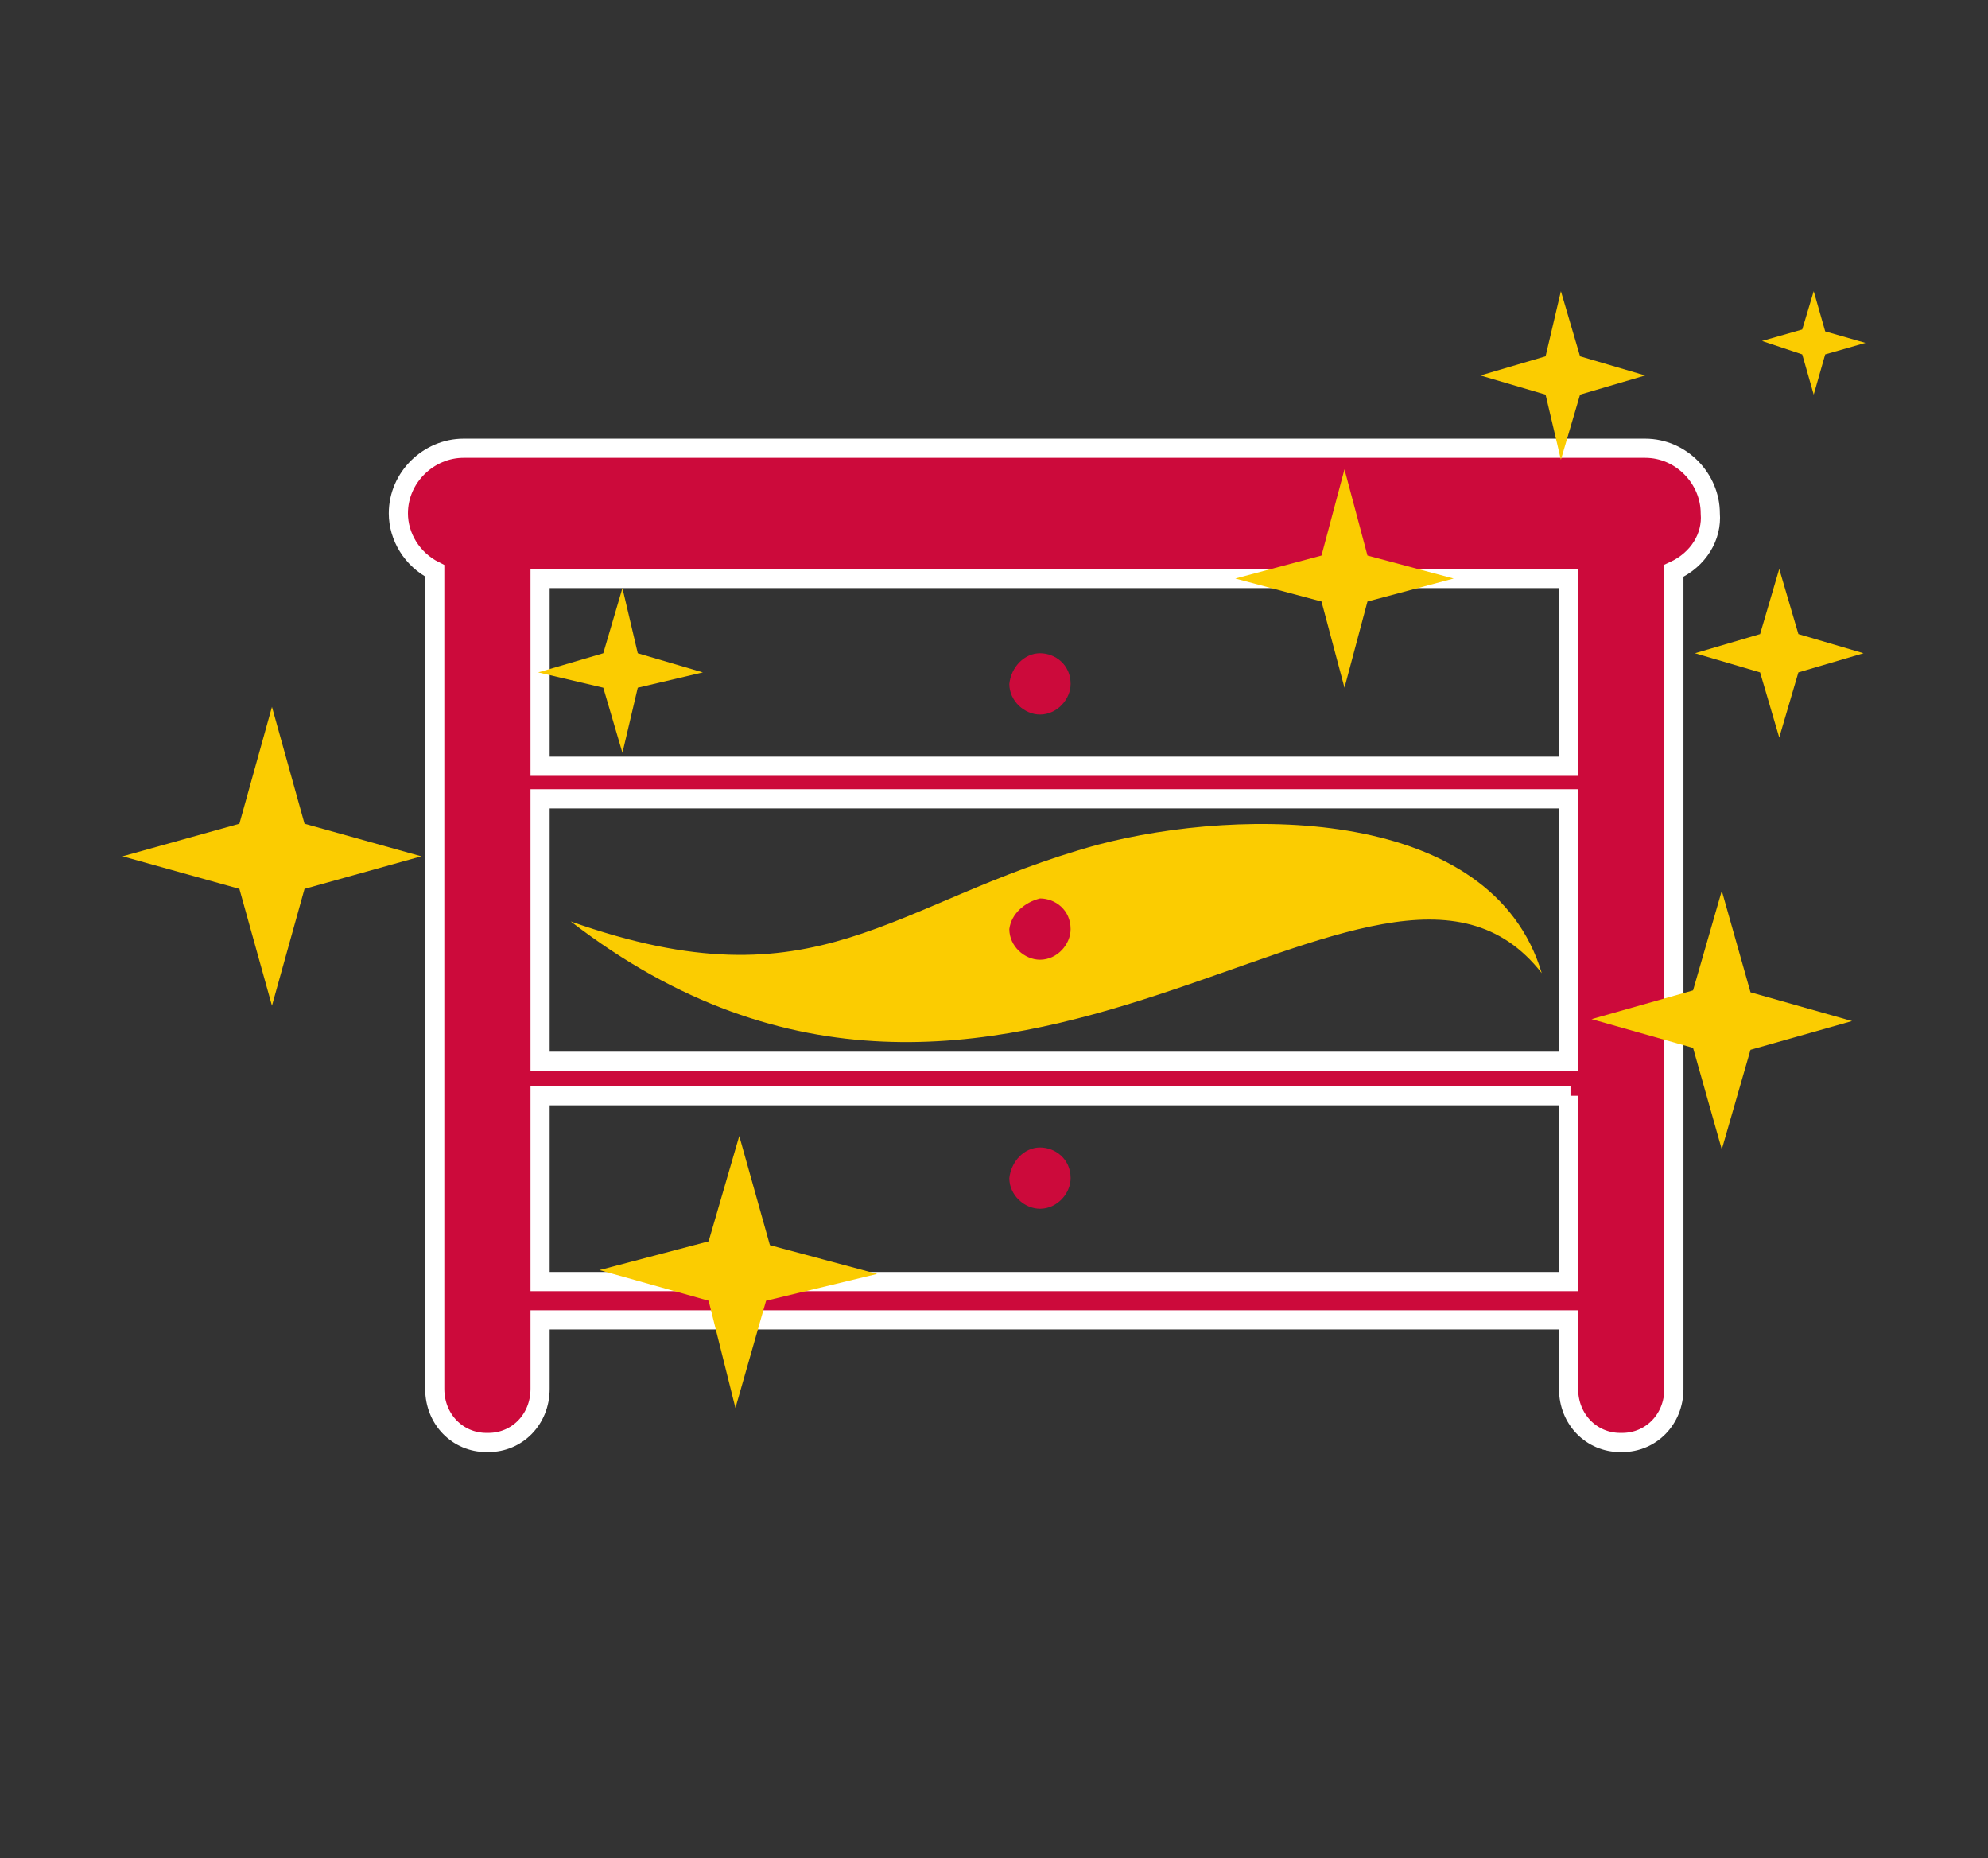<?xml version="1.0" encoding="utf-8"?>
<!-- Generator: Adobe Illustrator 19.2.1, SVG Export Plug-In . SVG Version: 6.00 Build 0)  -->
<svg version="1.1" id="Слой_1" xmlns="http://www.w3.org/2000/svg" xmlns:xlink="http://www.w3.org/1999/xlink" x="0px" y="0px"
	 viewBox="0 0 103.8 97" style="enable-background:new 0 0 103.8 97;" xml:space="preserve">
<rect x="0" y="0" width="103.8" height="97" fill="#333333" stroke="none"/>
<style type="text/css">
	.st0{fill:#CC0A3B;stroke:#FFFFFF;stroke-miterlimit:10;}
	.st1{fill:#FBCC01;}
	.st2{fill:#CC0A3B;}
</style>
<title>chelovechek</title>
<g id="Ñëîé_1">
	<path class="st0" d="M87.4,29.8v42.7c0,1.6-1.2,2.8-2.7,2.8c0,0,0,0-0.1,0l0,0c-1.5,0-2.7-1.2-2.7-2.8l0,0v-3.6H28.2v3.6
		c0,1.6-1.2,2.8-2.7,2.8c0,0,0,0-0.1,0l0,0c-1.5,0-2.7-1.2-2.7-2.8l0,0V29.8c-1.2-0.6-1.9-1.8-1.9-3l0,0c0-1.9,1.6-3.4,3.4-3.4h61.7
		c1.9,0,3.4,1.6,3.4,3.4l0,0l0,0C89.4,28,88.7,29.2,87.4,29.8z M28.2,55.4h53.7V41.7H28.2V55.4z M82,57.2H28.2v9.7h53.7v-9.7H82z
		 M28.2,40h53.7v-9.8H28.2V40z"/>
	<path class="st1" d="M70.2,24.5l1.2,4.5l4.5,1.2l-4.5,1.2l-1.2,4.5L69,31.4l-4.5-1.2L69,29L70.2,24.5z"/>
	<path class="st1" d="M14.2,36.9l1.7,6.1l6.1,1.7l-6.1,1.7l-1.7,6.1l-1.7-6.1l-6.1-1.7l6.1-1.7L14.2,36.9z"/>
	<path class="st1" d="M38.6,59.3l1.6,5.7l5.6,1.5L40,67.9l-1.6,5.6L37,67.9l-5.7-1.6l5.7-1.5L38.6,59.3z"/>
	<path class="st1" d="M81.5,15.2l1,3.4l3.4,1l-3.4,1l-1,3.4l-0.8-3.4l-3.4-1l3.4-1L81.5,15.2z"/>
	<path class="st1" d="M89.9,46.5l1.5,5.3l5.3,1.5l-5.3,1.5L89.9,60l-1.5-5.3l-5.3-1.5l5.3-1.5L89.9,46.5z"/>
	<path class="st1" d="M92.9,29.7l1,3.4l3.4,1l-3.4,1l-1,3.4l-1-3.4l-3.4-1l3.4-1L92.9,29.7z"/>
	<path class="st1" d="M94.7,15.2l0.6,2.1l2.1,0.6l-2.1,0.6l-0.6,2.1l-0.6-2.1L92,17.8l2.1-0.6L94.7,15.2z"/>
	<path class="st1" d="M32.5,30.7l0.8,3.4l3.4,1l-3.4,0.8l-0.8,3.4l-1-3.4l-3.4-0.8l3.4-1L32.5,30.7z"/>
	<path class="st1" d="M80.5,50.8c-8.5-10.9-28,14.8-50.7-2.7c13,4.6,16.6-1,27.5-4C64.9,42.1,77.9,42.1,80.5,50.8z"/>
	<path class="st2" d="M54.3,34.1c0.8,0,1.6,0.6,1.6,1.6l0,0c0,0.8-0.7,1.6-1.6,1.6c-0.8,0-1.6-0.7-1.6-1.6
		C52.8,34.8,53.5,34.1,54.3,34.1L54.3,34.1z M54.3,59.9c0.8,0,1.6,0.6,1.6,1.6l0,0c0,0.8-0.7,1.6-1.6,1.6c-0.8,0-1.6-0.7-1.6-1.6
		C52.8,60.6,53.5,59.9,54.3,59.9L54.3,59.9z M54.3,46.9c0.8,0,1.6,0.6,1.6,1.6l0,0c0,0.8-0.7,1.6-1.6,1.6c-0.8,0-1.6-0.7-1.6-1.6
		C52.8,47.7,53.5,47.1,54.3,46.9L54.3,46.9z"/>
</g>
</svg>
